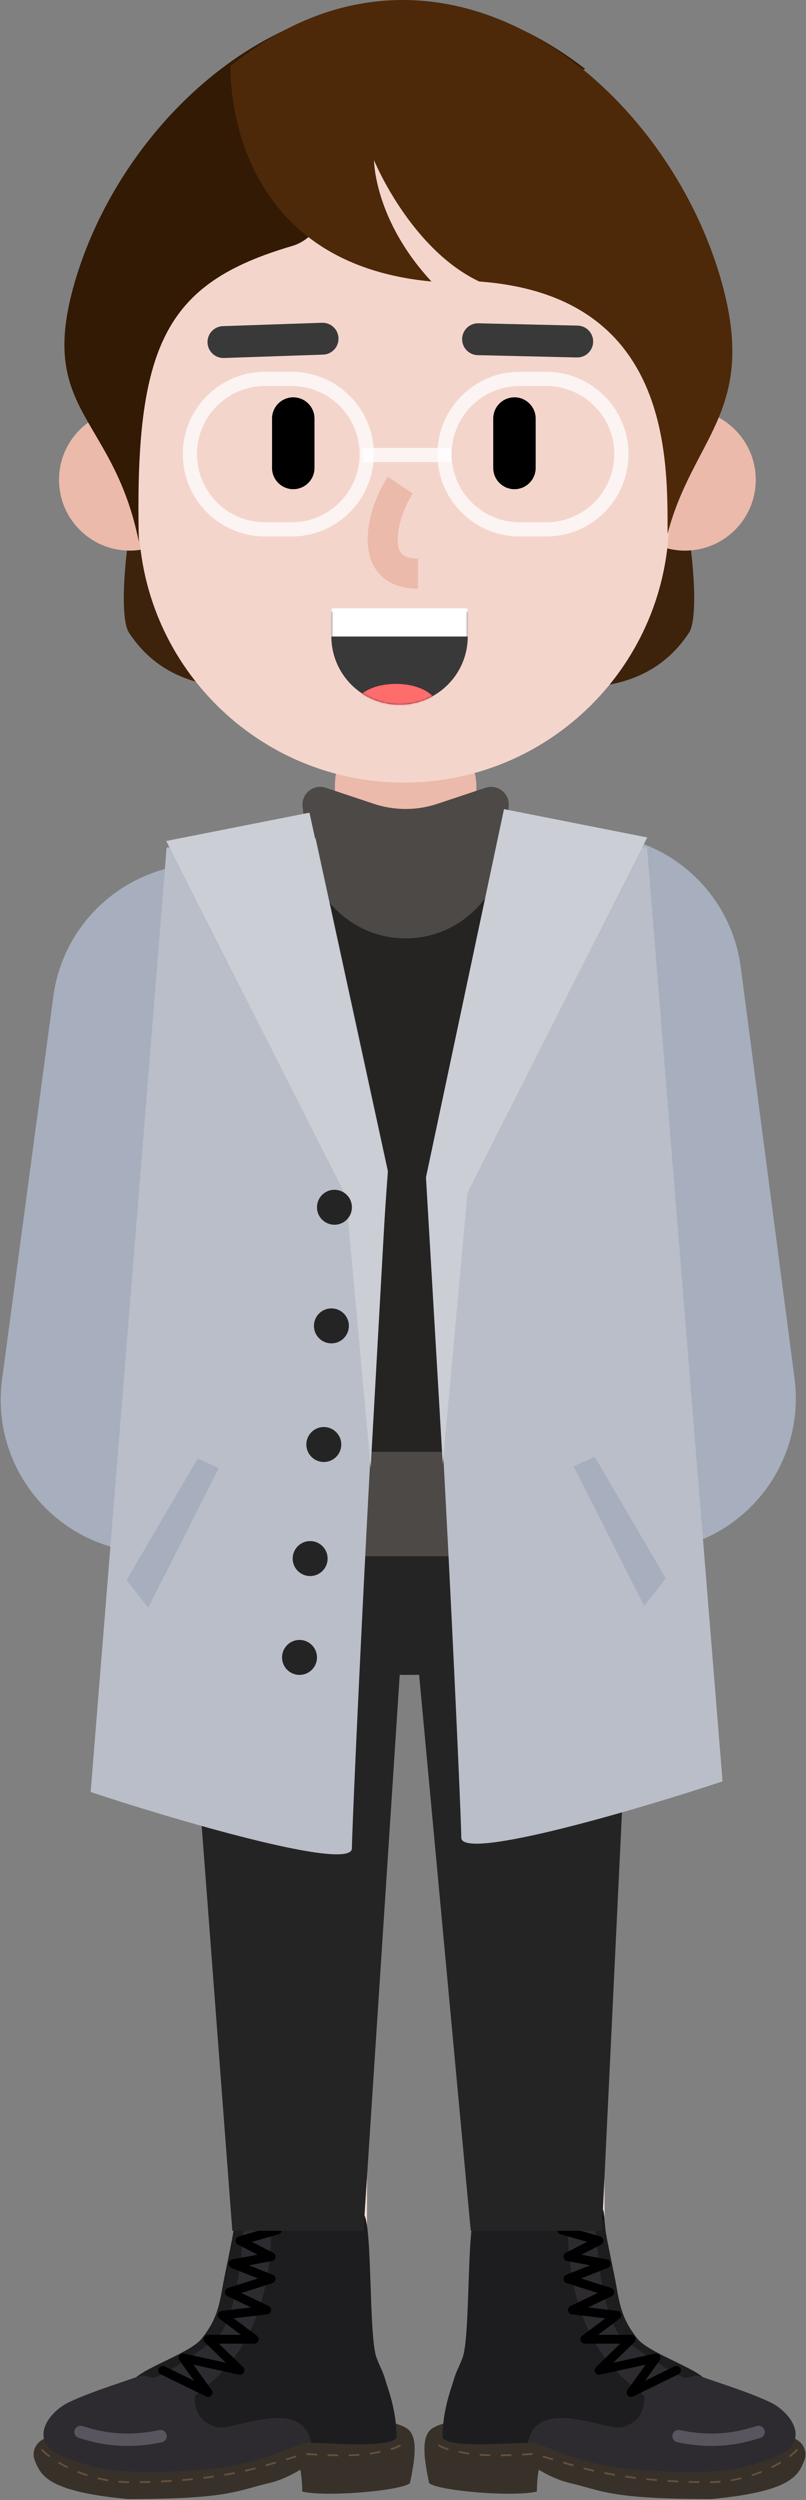 <?xml version="1.0" encoding="UTF-8"?>
<svg width="439px" height="1360px" viewBox="0 0 439 1360" version="1.1" xmlns="http://www.w3.org/2000/svg" xmlns:xlink="http://www.w3.org/1999/xlink">
    <rect x="0" y="0" width="439" height="1360" fill="#808080" stroke="none"/>
    <!-- Generator: Sketch 55.2 (78181) - https://sketchapp.com -->
    <title>gee_me_051</title>
    <desc>Created with Sketch.</desc>
    <defs>
        <path d="M74.169,0 C74.492,1.971 74.66,3.993 74.66,6.055 L74.66,19.716 C74.66,40.232 58.028,56.863 37.513,56.863 C16.997,56.863 0.366,40.232 0.366,19.716 L0.366,6.055 C0.366,3.993 0.534,1.971 0.857,0 L74.169,0 Z" id="path-1"></path>
    </defs>
    <g id="GEE!-ME" stroke="none" stroke-width="1" fill="none" fill-rule="evenodd">
        <g id="gee_me_051" transform="translate(-380, -120)">
            <g transform="translate(380, 120)">
                <g id="lower-limb" transform="translate(18.3, 810.028)" fill-rule="nonzero">
                    <polygon id="Path" fill="#F6DDD6" points="310.026 194.403 311.47 493.95 245.975 494.266 244.531 194.719"></polygon>
                    <polygon id="Path" fill="#F6DDD6" points="116.428 154.061 181.924 154.154 181.442 491.265 115.947 491.171"></polygon>
                    <path d="M419.885,528.233 C421.063,525.334 420.86,519.054 413.594,516.164 C406.329,513.265 320.591,528.233 320.591,528.233 C298.52,526.441 239.241,497.594 217.415,510.848 C210.51,515.037 212.851,528.32 215.399,540.754 C219.478,544.896 260.739,548.527 274.117,545.416 C274.117,538.163 275.158,533.501 275.158,533.501 C275.158,533.501 283.262,538.722 292.012,540.754 C309.856,544.896 313.76,549.49 369.03,549.49 C413.358,545.348 416.546,536.449 419.885,528.233 Z" id="Path" fill="#383129"></path>
                    <path d="M415.649,522.132 C414.675,523.279 413.236,524.586 411.443,525.938 L412.023,526.707 C413.869,525.315 415.359,523.962 416.383,522.756 L415.649,522.132 Z M406.682,529.117 C405.101,530.06 403.41,530.976 401.633,531.845 L402.056,532.71 C403.857,531.829 405.571,530.901 407.175,529.944 L406.682,529.117 Z M396.384,534.173 C394.623,534.877 392.818,535.527 390.977,536.114 L391.269,537.032 C393.133,536.437 394.96,535.78 396.741,535.067 L396.384,534.173 Z M385.427,537.668 C383.569,538.117 381.691,538.5 379.799,538.813 L379.956,539.764 C381.872,539.447 383.772,539.059 385.653,538.605 L385.427,537.668 Z M374.085,539.54 C372.177,539.709 370.264,539.805 368.35,539.825 L368.36,540.788 C370.3,540.768 372.237,540.67 374.17,540.499 L374.085,539.54 Z M362.596,539.795 C360.658,539.768 358.735,539.726 356.827,539.668 L356.798,540.631 C358.711,540.689 360.64,540.731 362.582,540.758 L362.596,539.795 Z M351.059,539.444 C349.12,539.352 347.199,539.244 345.296,539.12 L345.234,540.081 C347.142,540.205 349.069,540.314 351.014,540.406 L351.059,539.444 Z M339.542,538.693 C337.603,538.531 335.688,538.353 333.796,538.158 L333.697,539.117 C335.595,539.312 337.517,539.491 339.462,539.653 L339.542,538.693 Z M328.062,537.511 C326.125,537.272 324.218,537.017 322.343,536.745 L322.205,537.698 C324.087,537.971 326,538.227 327.944,538.467 L328.062,537.511 Z M316.649,535.853 C314.714,535.527 312.822,535.184 310.976,534.825 L310.792,535.77 C312.646,536.131 314.546,536.476 316.489,536.803 L316.649,535.853 Z M305.325,533.645 C303.387,533.211 301.517,532.76 299.722,532.296 L299.481,533.229 C301.286,533.695 303.166,534.148 305.115,534.585 L305.325,533.645 Z M293.894,531.678 L294.162,530.753 L288.615,529.135 L288.344,530.059 L292.759,531.348 C293.135,531.458 293.514,531.568 293.894,531.678 Z M282.8,528.424 L283.074,527.501 L278.822,526.232 C278.382,526.1 277.954,525.972 277.539,525.846 L277.261,526.769 L282.052,528.202 C282.299,528.276 282.548,528.35 282.8,528.424 Z M271.879,525.398 L271.802,524.438 L270.623,524.528 C269.207,524.633 267.658,524.733 266.048,524.822 L266.101,525.784 L267.47,525.705 C269.045,525.609 270.54,525.505 271.879,525.398 Z M260.285,525.082 C258.326,525.149 256.395,525.194 254.519,525.215 L254.529,526.178 C256.413,526.157 258.352,526.112 260.318,526.044 L260.285,525.082 Z M248.754,525.191 C246.687,525.147 244.763,525.065 243.005,524.94 L242.937,525.901 C244.712,526.027 246.652,526.11 248.734,526.154 L248.754,525.191 Z M237.151,525.242 L237.304,524.291 L235.707,524.03 C234.176,523.774 232.837,523.533 231.627,523.296 L231.442,524.242 L232.274,524.401 C233.695,524.669 235.292,524.943 237.151,525.242 Z M226.048,521.973 C223.933,521.344 222.257,520.64 220.835,519.779 L220.336,520.603 C221.834,521.51 223.584,522.245 225.774,522.896 L226.048,521.973 Z" id="Path" fill="#67513B"></path>
                    <path d="M291.043,392.503 C286.316,392.503 258.715,406.95 244.428,395.7 C242.869,394.477 239.698,395.479 239.695,397.463 C239.67,416.688 239.386,450.148 236.496,463.411 C233.438,477.454 230.856,475.451 227.798,488.492 C225.681,497.527 218.823,518.592 227.798,518.592 L268.733,518.592 C278.419,518.592 291.499,529.812 323.751,532.962 C377.288,538.192 390.371,531.036 401.061,527.645 C425.383,519.959 413.04,502.362 401.061,496.737 C383.512,488.492 358.362,482.309 345.569,475.48 C335.607,470.163 332.186,468.516 327.071,462.92 C318.637,453.703 311.227,405.178 310.086,392.531 C310.007,391.655 308.776,391.202 308.027,391.665 C303.037,394.737 295.729,392.503 291.043,392.503 Z" id="Path" fill="#2D2B30"></path>
                    <path d="M393.891,509.759 C395.673,509.22 397.554,510.227 398.094,512.009 C398.633,513.791 397.626,515.673 395.844,516.212 C388.831,518.335 384.049,519.462 377.829,520.13 C369.372,521.039 360.432,520.622 350.603,518.568 C348.78,518.188 347.612,516.402 347.992,514.579 C348.373,512.757 350.159,511.588 351.982,511.969 C361.114,513.877 369.347,514.261 377.109,513.427 C382.824,512.812 387.247,511.77 393.891,509.759 Z" id="Path" fill="#59555F"></path>
                    <path d="M332.701,493.453 C323.215,484.765 288.621,465.338 291.043,392.503 C286.933,392.503 276.996,397.81 261.979,398.782 C246.209,398.301 246.469,396.885 242.292,394.525 C242.179,394.467 242.049,394.371 241.942,394.294 C235.391,389.892 238.337,460.137 233.637,472.581 C229.842,482.627 222.728,497.7 222.728,516.058 C226.048,521.857 258.774,518.958 269.209,518.958 C274.089,492.971 312.356,512.784 320.591,510.366 C327.819,508.247 332.701,504.086 332.701,493.453 Z" id="Path" fill="#1D1D20"></path>
                    <path d="M321.075,462.159 C310.224,453.654 306.059,412.305 305.574,392.503 C307.511,392.021 307.996,390.663 309.449,391.154 C310.903,391.636 310.903,397.424 311.387,402.259 C311.917,407.547 315.746,423.998 317.684,435.104 C319.621,446.219 321.559,452.98 328.825,462.159 C334.638,469.499 357.405,477.031 364.67,483.31 C363.863,483.156 361.764,482.058 359.826,482.444 C357.405,482.925 357.888,483.416 354.982,483.416 C352.076,483.416 334.638,472.783 321.075,462.159 Z" id="Path" fill="#1D1D20"></path>
                    <path d="M307.237,394.08 C308.499,393.66 309.862,394.343 310.282,395.605 C310.684,396.815 310.073,398.117 308.911,398.593 L308.756,398.65 L295.817,402.949 L308.657,406.609 C310.701,407.192 311.023,409.917 309.248,410.982 L309.096,411.067 L298.423,416.541 L312.311,419.117 C314.632,419.547 314.989,422.683 312.911,423.657 L312.754,423.725 L298.22,429.45 L314.54,434.649 C316.564,435.294 316.803,438.024 315.002,439.036 L314.842,439.119 L302.026,445.204 L317.97,447.112 C320.073,447.364 320.828,449.99 319.255,451.329 L319.126,451.431 L307.486,460.136 L325.435,460.137 C327.544,460.137 328.61,462.638 327.222,464.158 L327.111,464.273 L315.741,475.294 L338.484,470.334 C340.591,469.875 342.167,472.19 341.037,473.967 L340.952,474.094 L332.991,485.151 L349.081,477.285 C350.226,476.725 351.598,477.156 352.224,478.245 L352.302,478.391 C352.861,479.535 352.43,480.908 351.342,481.534 L351.196,481.611 L326.493,493.69 C324.289,494.767 322.109,492.258 323.396,490.245 L323.481,490.12 L333.373,476.378 L308.51,481.801 C306.192,482.306 304.647,479.528 306.214,477.828 L306.321,477.719 L319.49,464.952 L300.246,464.952 C297.984,464.952 296.996,462.139 298.679,460.715 L298.804,460.616 L311.423,451.178 L293.178,448.995 C290.837,448.715 290.276,445.614 292.284,444.505 L292.431,444.429 L307.264,437.385 L290.312,431.985 C288.212,431.316 288.06,428.442 289.994,427.522 L290.16,427.45 L303.179,422.321 L290.604,419.99 C288.402,419.581 287.923,416.679 289.795,415.562 L289.944,415.48 L301.467,409.567 L286.992,405.442 C284.771,404.809 284.649,401.751 286.724,400.904 L286.892,400.841 L307.237,394.08 Z" id="Path" fill="#000000"></path>
                    <path d="M0.541,528.233 C-0.638,525.334 -0.435,519.054 6.831,516.164 C14.096,513.265 99.834,528.233 99.834,528.233 C121.905,526.441 181.184,497.594 203.01,510.848 C209.915,515.037 207.574,528.32 205.026,540.754 C200.947,544.896 159.686,548.527 146.308,545.416 C146.308,538.163 145.267,533.501 145.267,533.501 C145.267,533.501 137.163,538.722 128.413,540.754 C110.569,544.896 106.665,549.49 51.395,549.49 C7.067,545.348 3.878,536.449 0.541,528.233 Z" id="Path" fill="#383129"></path>
                    <path d="M4.042,522.756 C5.066,523.962 6.556,525.315 8.402,526.707 L8.982,525.938 C7.189,524.586 5.75,523.279 4.776,522.132 L4.042,522.756 Z M13.25,529.944 C14.854,530.901 16.568,531.829 18.368,532.71 L18.792,531.845 C17.015,530.976 15.324,530.06 13.743,529.117 L13.25,529.944 Z M23.683,535.067 C25.465,535.78 27.292,536.437 29.155,537.032 L29.448,536.114 C27.607,535.527 25.801,534.877 24.041,534.173 L23.683,535.067 Z M34.771,538.605 C36.652,539.059 38.553,539.447 40.469,539.764 L40.626,538.813 C38.734,538.5 36.856,538.117 34.998,537.668 L34.771,538.605 Z M46.255,540.499 C48.187,540.67 50.125,540.768 52.064,540.788 L52.074,539.825 C50.16,539.805 48.248,539.709 46.34,539.54 L46.255,540.499 Z M57.842,540.758 C59.785,540.731 61.713,540.689 63.626,540.631 L63.597,539.668 C61.689,539.726 59.766,539.768 57.829,539.795 L57.842,540.758 Z M69.411,540.406 C71.356,540.314 73.283,540.205 75.191,540.081 L75.129,539.12 C73.226,539.244 71.305,539.352 69.365,539.444 L69.411,540.406 Z M80.963,539.653 C82.908,539.491 84.83,539.312 86.728,539.117 L86.629,538.158 C84.737,538.353 82.822,538.531 80.883,538.693 L80.963,539.653 Z M92.481,538.467 C94.425,538.227 96.338,537.971 98.22,537.698 L98.082,536.745 C96.207,537.017 94.3,537.272 92.363,537.511 L92.481,538.467 Z M103.936,536.803 C105.879,536.476 107.779,536.131 109.633,535.77 L109.449,534.825 C107.603,535.184 105.711,535.527 103.775,535.853 L103.936,536.803 Z M115.31,534.585 C117.259,534.148 119.139,533.695 120.944,533.229 L120.703,532.296 C118.908,532.76 117.038,533.211 115.099,533.645 L115.31,534.585 Z M126.262,530.753 L126.531,531.678 L132.081,530.059 L131.81,529.135 L127.397,530.423 C127.021,530.533 126.643,530.643 126.262,530.753 Z M137.351,527.501 L137.625,528.424 L142.531,526.959 C142.745,526.895 142.956,526.831 143.164,526.769 L142.886,525.846 L139.549,526.847 C138.839,527.059 138.106,527.277 137.351,527.501 Z M148.623,524.438 L148.546,525.398 L149.73,525.489 C151.152,525.594 152.708,525.694 154.324,525.784 L154.377,524.822 L153.014,524.743 C151.444,524.648 149.956,524.544 148.623,524.438 Z M160.107,526.044 C162.073,526.112 164.012,526.157 165.896,526.178 L165.906,525.215 C164.03,525.194 162.099,525.149 160.14,525.082 L160.107,526.044 Z M171.691,526.154 C173.773,526.11 175.713,526.027 177.488,525.901 L177.42,524.94 C175.662,525.065 173.738,525.147 171.671,525.191 L171.691,526.154 Z M183.121,524.291 L183.274,525.242 L184.879,524.979 C186.417,524.722 187.764,524.48 188.983,524.242 L188.798,523.296 L187.972,523.455 C186.56,523.721 184.972,523.994 183.121,524.291 Z M194.651,522.896 C196.841,522.245 198.59,521.51 200.089,520.603 L199.59,519.779 C198.168,520.64 196.492,521.344 194.376,521.973 L194.651,522.896 Z" id="Path" fill="#67513B"></path>
                    <path d="M129.382,392.503 C134.109,392.503 161.71,406.95 175.997,395.7 C177.556,394.477 180.727,395.479 180.73,397.463 C180.755,416.688 181.039,450.148 183.928,463.411 C186.987,477.454 189.569,475.451 192.627,488.492 C194.744,497.527 201.602,518.592 192.627,518.592 L151.692,518.592 C142.006,518.592 128.925,529.812 96.674,532.962 C43.136,538.192 30.054,531.036 19.364,527.645 C-4.959,519.959 7.385,502.362 19.364,496.737 C36.913,488.492 62.063,482.309 74.856,475.48 C84.818,470.163 88.239,468.516 93.354,462.92 C101.788,453.703 109.198,405.178 110.339,392.531 C110.418,391.655 111.649,391.202 112.398,391.665 C117.388,394.737 124.696,392.503 129.382,392.503 Z" id="Path" fill="#2D2B30"></path>
                    <path d="M22.331,512.009 C22.871,510.227 24.752,509.22 26.534,509.759 L27.976,510.19 C33.84,511.922 38.024,512.858 43.316,513.427 C51.078,514.261 59.31,513.877 68.443,511.969 C70.266,511.588 72.052,512.757 72.433,514.579 C72.813,516.402 71.645,518.188 69.822,518.568 C59.993,520.622 51.052,521.039 42.595,520.13 C36.376,519.462 31.593,518.334 24.582,516.212 C22.8,515.673 21.792,513.791 22.331,512.009 Z" id="Path" fill="#59555F"></path>
                    <path d="M87.724,493.453 C97.21,484.765 131.803,465.338 129.382,392.503 C133.492,392.503 143.429,397.81 158.446,398.782 C174.216,398.301 173.956,396.885 178.133,394.525 C178.246,394.467 178.376,394.371 178.483,394.294 C185.034,389.892 182.088,460.137 186.788,472.581 C190.583,482.627 197.697,497.7 197.697,516.058 C194.377,521.857 161.651,518.958 151.216,518.958 C146.336,492.971 108.069,512.784 99.834,510.366 C92.606,508.247 87.724,504.086 87.724,493.453 Z" id="Path" fill="#1D1D20"></path>
                    <path d="M99.35,462.159 C110.2,453.654 114.366,412.305 114.851,392.503 C112.914,392.021 112.429,390.663 110.976,391.154 C109.522,391.636 109.522,397.424 109.038,402.259 C108.508,407.547 104.679,423.998 102.741,435.104 C100.804,446.219 98.866,452.98 91.6,462.159 C85.787,469.499 63.02,477.031 55.755,483.31 C56.562,483.156 58.661,482.058 60.599,482.444 C63.02,482.925 62.536,483.416 65.443,483.416 C68.349,483.416 85.787,472.783 99.35,462.159 Z" id="Path" fill="#1D1D20"></path>
                    <path d="M110.143,395.605 C110.545,394.396 111.814,393.718 113.029,394.033 L113.188,394.08 L133.533,400.841 C135.724,401.569 135.714,404.63 133.604,405.387 L133.433,405.442 L118.957,409.567 L130.481,415.48 C132.474,416.502 132.1,419.42 129.987,419.953 L129.821,419.99 L117.245,422.321 L130.265,427.45 C132.315,428.258 132.275,431.136 130.283,431.924 L130.113,431.985 L113.159,437.385 L127.993,444.429 C130.124,445.44 129.667,448.558 127.411,448.97 L127.247,448.995 L109.001,451.178 L121.621,460.616 C123.432,461.971 122.539,464.816 120.338,464.948 L120.179,464.952 L100.933,464.952 L114.104,477.719 C115.807,479.37 114.348,482.194 112.065,481.829 L111.915,481.801 L87.051,476.378 L96.944,490.12 C98.377,492.11 96.271,494.682 94.07,493.752 L93.932,493.69 L69.229,481.611 C68.034,481.027 67.539,479.585 68.123,478.391 C68.683,477.246 70.031,476.743 71.194,477.218 L71.344,477.285 L87.433,485.151 L79.473,474.094 C78.214,472.343 79.711,469.977 81.791,470.306 L81.941,470.334 L104.683,475.294 L93.314,464.273 C91.8,462.805 92.775,460.267 94.83,460.141 L94.99,460.137 L112.938,460.136 L101.299,451.431 C99.603,450.163 100.26,447.511 102.291,447.137 L102.454,447.112 L118.398,445.204 L105.583,439.119 C103.664,438.207 103.794,435.47 105.716,434.709 L105.885,434.649 L122.204,429.45 L107.671,423.725 C105.474,422.859 105.722,419.713 107.948,419.153 L108.114,419.117 L122,416.541 L111.329,411.067 C109.438,410.097 109.654,407.361 111.602,406.662 L111.768,406.609 L124.606,402.949 L111.669,398.65 C110.459,398.248 109.782,396.979 110.096,395.764 L110.143,395.605 Z" id="Path" fill="#000000"></path>
                    <path d="M203.594,101.133 C264.768,101.133 314.359,78.494 314.359,50.567 C314.359,22.639 264.768,0 203.594,0 C142.42,0 92.83,22.639 92.83,50.567 C92.83,78.494 142.42,101.133 203.594,101.133 Z" id="Path" fill="#252424"></path>
                    <polygon id="Path" fill="#252424" points="202.632 22.153 327.845 22.153 309.544 403.569 238.105 403.569"></polygon>
                    <polygon id="Path" fill="#252424" points="204.559 22.153 79.346 22.153 108.241 403.569 179.681 403.569"></polygon>
                </g>
                <g id="upper-limb" transform="translate(0.373, 389.122)" fill-rule="nonzero">
                    <path d="M28.662,152.999 C34.838,106.917 77.545,74.813 123.529,81.686 C168.54,88.413 199.818,130.022 193.772,175.129 L165.858,383.396 C159.681,429.478 116.974,461.582 70.991,454.71 C25.98,447.982 -5.298,406.373 0.748,361.266 L28.662,152.999 Z" id="Path" fill="#A7AEBD"></path>
                    <path d="M403.09,137.071 C397.041,90.875 354.273,58.624 308.195,65.511 C263.283,72.223 232.025,113.674 237.921,158.699 L267.214,382.404 C273.264,428.6 316.03,460.85 362.11,453.965 C407.02,447.252 438.278,405.802 432.383,360.776 L403.09,137.071 Z" id="Path" fill="#A7AEBD"></path>
                    <path d="M155.064,419.912 L155.064,78.98 L286.055,78.98 L286.055,419.912 C286.055,419.912 240.136,428.612 220.56,428.612 C200.983,428.612 155.064,419.912 155.064,419.912 Z" id="Path" fill="#252423"></path>
                    <rect id="Rectangle" fill="#EBBAAA" x="182.033" y="0" width="77.054" height="111.728" rx="38.527"></rect>
                    <path d="M164.432,49.635 C163.655,42.649 170.382,37.212 177.05,39.434 L203.199,48.151 C214.468,51.907 226.652,51.907 237.921,48.151 L264.069,39.434 C270.737,37.212 277.464,42.649 276.688,49.636 L274.036,73.496 C271.009,100.745 247.976,121.36 220.56,121.36 C193.143,121.36 170.111,100.745 167.082,73.496 L164.432,49.635 Z" id="Path" fill="#4D4946"></path>
                    <polygon id="Path" fill="#4C4946" points="156.027 457.507 156.027 400.68 287.019 400.68 287.019 457.507"></polygon>
                    <path d="M49.002,585.744 L90.369,71.977 L171.554,66.941 L210.928,248.017 C202.654,357.224 191.302,603.12 191.302,616.363 C191.302,629.597 90.369,599.537 49.002,585.744 Z" id="Path" fill="#B9BEC8"></path>
                    <polygon id="Path" fill="#A7AEBD" points="118.752 409.577 80.354 485.47 68.559 470.452 107.353 404.318"></polygon>
                    <path d="M393.171,579.955 L352.033,71.756 L270.76,68.385 L231.752,251.388 C240.025,360.596 250.87,597.331 250.87,610.565 C250.87,623.808 351.805,593.748 393.171,579.955 Z" id="Path" fill="#B9BEC8"></path>
                    <polygon id="Path" fill="#A7AEBD" points="312.09 408.614 350.49 484.507 362.284 469.489 323.49 403.355"></polygon>
                    <polygon id="Path" fill="#CBCED5" points="240.786 407.422 231.636 251.388 274.131 51.048 352.148 66.459 254.271 259.575"></polygon>
                    <polygon id="Path" fill="#CBCED5" points="201.527 409.348 210.562 247.535 168.182 52.975 90.165 68.385 188.043 261.501"></polygon>
                    <circle id="Oval" fill="#252424" cx="181.789" cy="267.641" r="9.514"></circle>
                    <circle id="Oval" fill="#252424" cx="175.997" cy="396.704" r="9.514"></circle>
                    <circle id="Oval" fill="#252424" cx="180.133" cy="332.172" r="9.514"></circle>
                    <circle id="Oval" fill="#252424" cx="168.551" cy="458.753" r="9.514"></circle>
                    <circle id="Oval" fill="#252424" cx="162.761" cy="512.53" r="9.514"></circle>
                </g>
                <g id="head" transform="translate(32.151, 0)">
                    <path d="M343.122,344.213 C350.511,332.992 342.432,267.044 330.719,241.896 L247.005,350.414 C247.005,366.951 250.105,374.185 280.077,374.185 C307.886,374.185 329.169,365.4 343.122,344.213 Z" id="Path" fill="#3D230C" fill-rule="nonzero"></path>
                    <path d="M38.108,344.213 C30.718,332.992 38.797,267.044 50.51,241.896 L134.224,350.414 C134.224,366.951 131.124,374.185 101.152,374.185 C73.343,374.185 52.061,365.4 38.108,344.213 Z" id="Path" fill="#3D230C" fill-rule="nonzero"></path>
                    <path d="M340.963,299.547 C362.241,299.547 379.49,282.297 379.49,261.02 C379.49,239.742 362.241,222.493 340.963,222.493 C319.685,222.493 302.436,239.742 302.436,261.02 C302.436,282.297 319.685,299.547 340.963,299.547 Z" id="Path" fill="#EBBAAA" fill-rule="nonzero"></path>
                    <path d="M38.527,299.547 C17.249,299.547 5.33812843e-13,282.297 5.33812843e-13,261.02 C5.33812843e-13,239.742 17.249,222.493 38.527,222.493 C59.804,222.493 77.054,239.742 77.054,261.02 C77.054,282.297 59.804,299.547 38.527,299.547 Z" id="Path" fill="#EBBAAA" fill-rule="nonzero"></path>
                    <path d="M43.343,179.15 C43.343,99.358 108.027,34.674 187.819,34.674 C267.611,34.674 332.295,99.358 332.295,179.15 L332.295,281.246 C332.295,361.039 267.611,425.722 187.819,425.722 C108.027,425.722 43.343,361.039 43.343,281.246 L43.343,179.15 Z" id="Path" fill="#F4D5CC" fill-rule="nonzero"></path>
                    <path d="M265.354,202.266 L250.907,202.266 C226.171,202.266 206.119,222.318 206.119,247.054 C206.119,271.789 226.171,291.841 250.907,291.841 L265.354,291.841 C290.09,291.841 310.142,271.789 310.142,247.054 L310.136,246.346 C309.74,221.89 289.814,202.266 265.354,202.266 Z M250.907,209.972 L265.354,209.972 C285.605,209.972 302.104,226.22 302.431,246.439 L302.436,247.085 C302.436,267.534 285.834,284.136 265.354,284.136 L250.907,284.136 C230.427,284.136 213.824,267.534 213.824,247.054 C213.824,226.574 230.427,209.972 250.907,209.972 Z" id="Path" fill-opacity="0.75" fill="#FFFFFF" fill-rule="nonzero"></path>
                    <path d="M126.657,202.266 L112.21,202.266 C87.75,202.266 67.824,221.89 67.428,246.314 L67.422,247.023 C67.422,271.789 87.474,291.841 112.21,291.841 L126.657,291.841 C151.393,291.841 171.445,271.789 171.445,247.054 C171.445,222.318 151.393,202.266 126.657,202.266 Z M112.21,209.972 L126.657,209.972 C147.137,209.972 163.739,226.574 163.739,247.054 C163.739,267.534 147.137,284.136 126.657,284.136 L112.21,284.136 C91.73,284.136 75.128,267.534 75.128,247.054 L75.133,246.408 C75.46,226.22 91.959,209.972 112.21,209.972 Z" id="Path" fill-opacity="0.75" fill="#FFFFFF" fill-rule="nonzero"></path>
                    <rect id="Rectangle" fill-opacity="0.75" fill="#FFFFFF" fill-rule="nonzero" x="165.3" y="243.683" width="48.159" height="7.705"></rect>
                    <path d="M248.053,216.143 C254.338,216.143 259.451,221.159 259.607,227.407 L259.611,227.701 L259.611,254.564 C259.611,260.947 254.436,266.122 248.053,266.122 C241.768,266.122 236.654,261.105 236.498,254.857 L236.495,254.564 L236.495,227.701 C236.495,221.317 241.669,216.143 248.053,216.143 Z" id="Path" fill="#000000" fill-rule="nonzero"></path>
                    <path d="M127.582,216.143 C133.867,216.143 138.981,221.159 139.136,227.407 L139.14,227.701 L139.14,254.564 C139.14,260.947 133.965,266.122 127.582,266.122 C121.297,266.122 116.183,261.105 116.028,254.857 L116.024,254.564 L116.024,227.701 C116.024,221.317 121.199,216.143 127.582,216.143 Z" id="Path" fill="#000000" fill-rule="nonzero"></path>
                    <path d="M222.623,332.875 L222.623,346.231 C222.623,366.746 205.991,383.378 185.475,383.378 C164.96,383.378 148.329,366.746 148.329,346.231 L148.329,332.875 L222.623,332.875 Z" id="Path" fill="#393939"></path>
                    <g id="Clipped" transform="translate(147.963, 326.516)">
                        <mask id="mask-2" fill="white">
                            <use xlink:href="#path-1"></use>
                        </mask>
                        <g id="Path"></g>
                        <g id="Group" mask="url(#mask-2)" fill-rule="nonzero">
                            <g transform="translate(0, 3.853)">
                                <ellipse id="Oval" fill="#FF6C6C" transform="translate(35.531, 53.882) scale(-1, 1) translate(-35.531, -53.882) " cx="35.531" cy="53.882" rx="22.402" ry="12.2"></ellipse>
                                <rect id="Rectangle" fill="#FFFFFF" transform="translate(37.513, 8.242) scale(-1, 1) translate(-37.513, -8.242) " x="0.366" y="0.582" width="74.294" height="15.321"></rect>
                            </g>
                        </g>
                    </g>
                    <path d="M249.319,77.547 C203.472,52.119 183.823,50.096 129.886,89.105 C75.467,75.139 124.107,39.501 145.297,28.907 C166.486,18.312 214.163,14.459 254.135,34.686 C294.107,54.912 306.628,109.332 249.319,77.547 Z" id="Path" fill="#311E1C" fill-rule="nonzero"></path>
                    <path d="M126.773,133.881 C57.906,154.108 41.051,187.337 43.458,294.731 C29.974,227.309 -10.547,224.237 7.478,157.41 C37.51,46.072 167.365,-54.836 286.66,37.564 C286.66,37.564 225.273,52.305 166.745,83.314 C147.579,93.469 149.787,127.121 126.773,133.881 Z" id="Path" fill="#321A04" fill-rule="nonzero"></path>
                    <path d="M202.864,153.144 C171.56,119.433 171.56,87.155 171.56,87.155 C171.56,87.155 191.305,135.326 228.869,153.144 C333.373,160.781 331.447,249.462 331.447,290.397 C344.932,238.867 379.261,224.237 361.966,157.41 C333.152,46.072 207.903,-56.535 93.443,35.864 C93.443,35.864 88.728,142.55 202.864,153.144 Z" id="Path" fill="#4D2909" fill-rule="nonzero"></path>
                    <path d="M228.428,175.875 L282.457,177.132 C287.243,177.243 291.033,181.213 290.921,186 C290.812,190.699 286.983,194.437 282.314,194.466 L282.053,194.464 L228.025,193.207 C223.239,193.096 219.449,189.126 219.561,184.339 C219.67,179.64 223.499,175.902 228.168,175.873 L228.428,175.875 Z" id="Path" fill="#393939" fill-rule="nonzero"></path>
                    <path d="M143.255,175.59 C148.04,175.428 152.051,179.175 152.213,183.96 C152.372,188.658 148.763,192.609 144.103,192.905 L143.843,192.918 L89.832,194.75 C85.047,194.913 81.036,191.166 80.874,186.381 C80.715,181.683 84.324,177.732 88.984,177.436 L89.244,177.423 L143.255,175.59 Z" id="Path" fill="#393939" fill-rule="nonzero"></path>
                    <path d="M179.08,259.368 L192.704,268.451 C188.074,275.396 184.448,285.822 184.448,293.406 C184.448,300.717 187.087,303.791 195.164,303.879 L195.524,303.881 L195.524,320.255 C177.664,320.255 168.074,309.466 168.074,293.406 C168.074,282.527 172.6,269.321 178.744,259.879 L179.08,259.368 Z" id="Path" fill="#EBBAAA" fill-rule="nonzero"></path>
                </g>
            </g>
        </g>
    </g>
</svg>